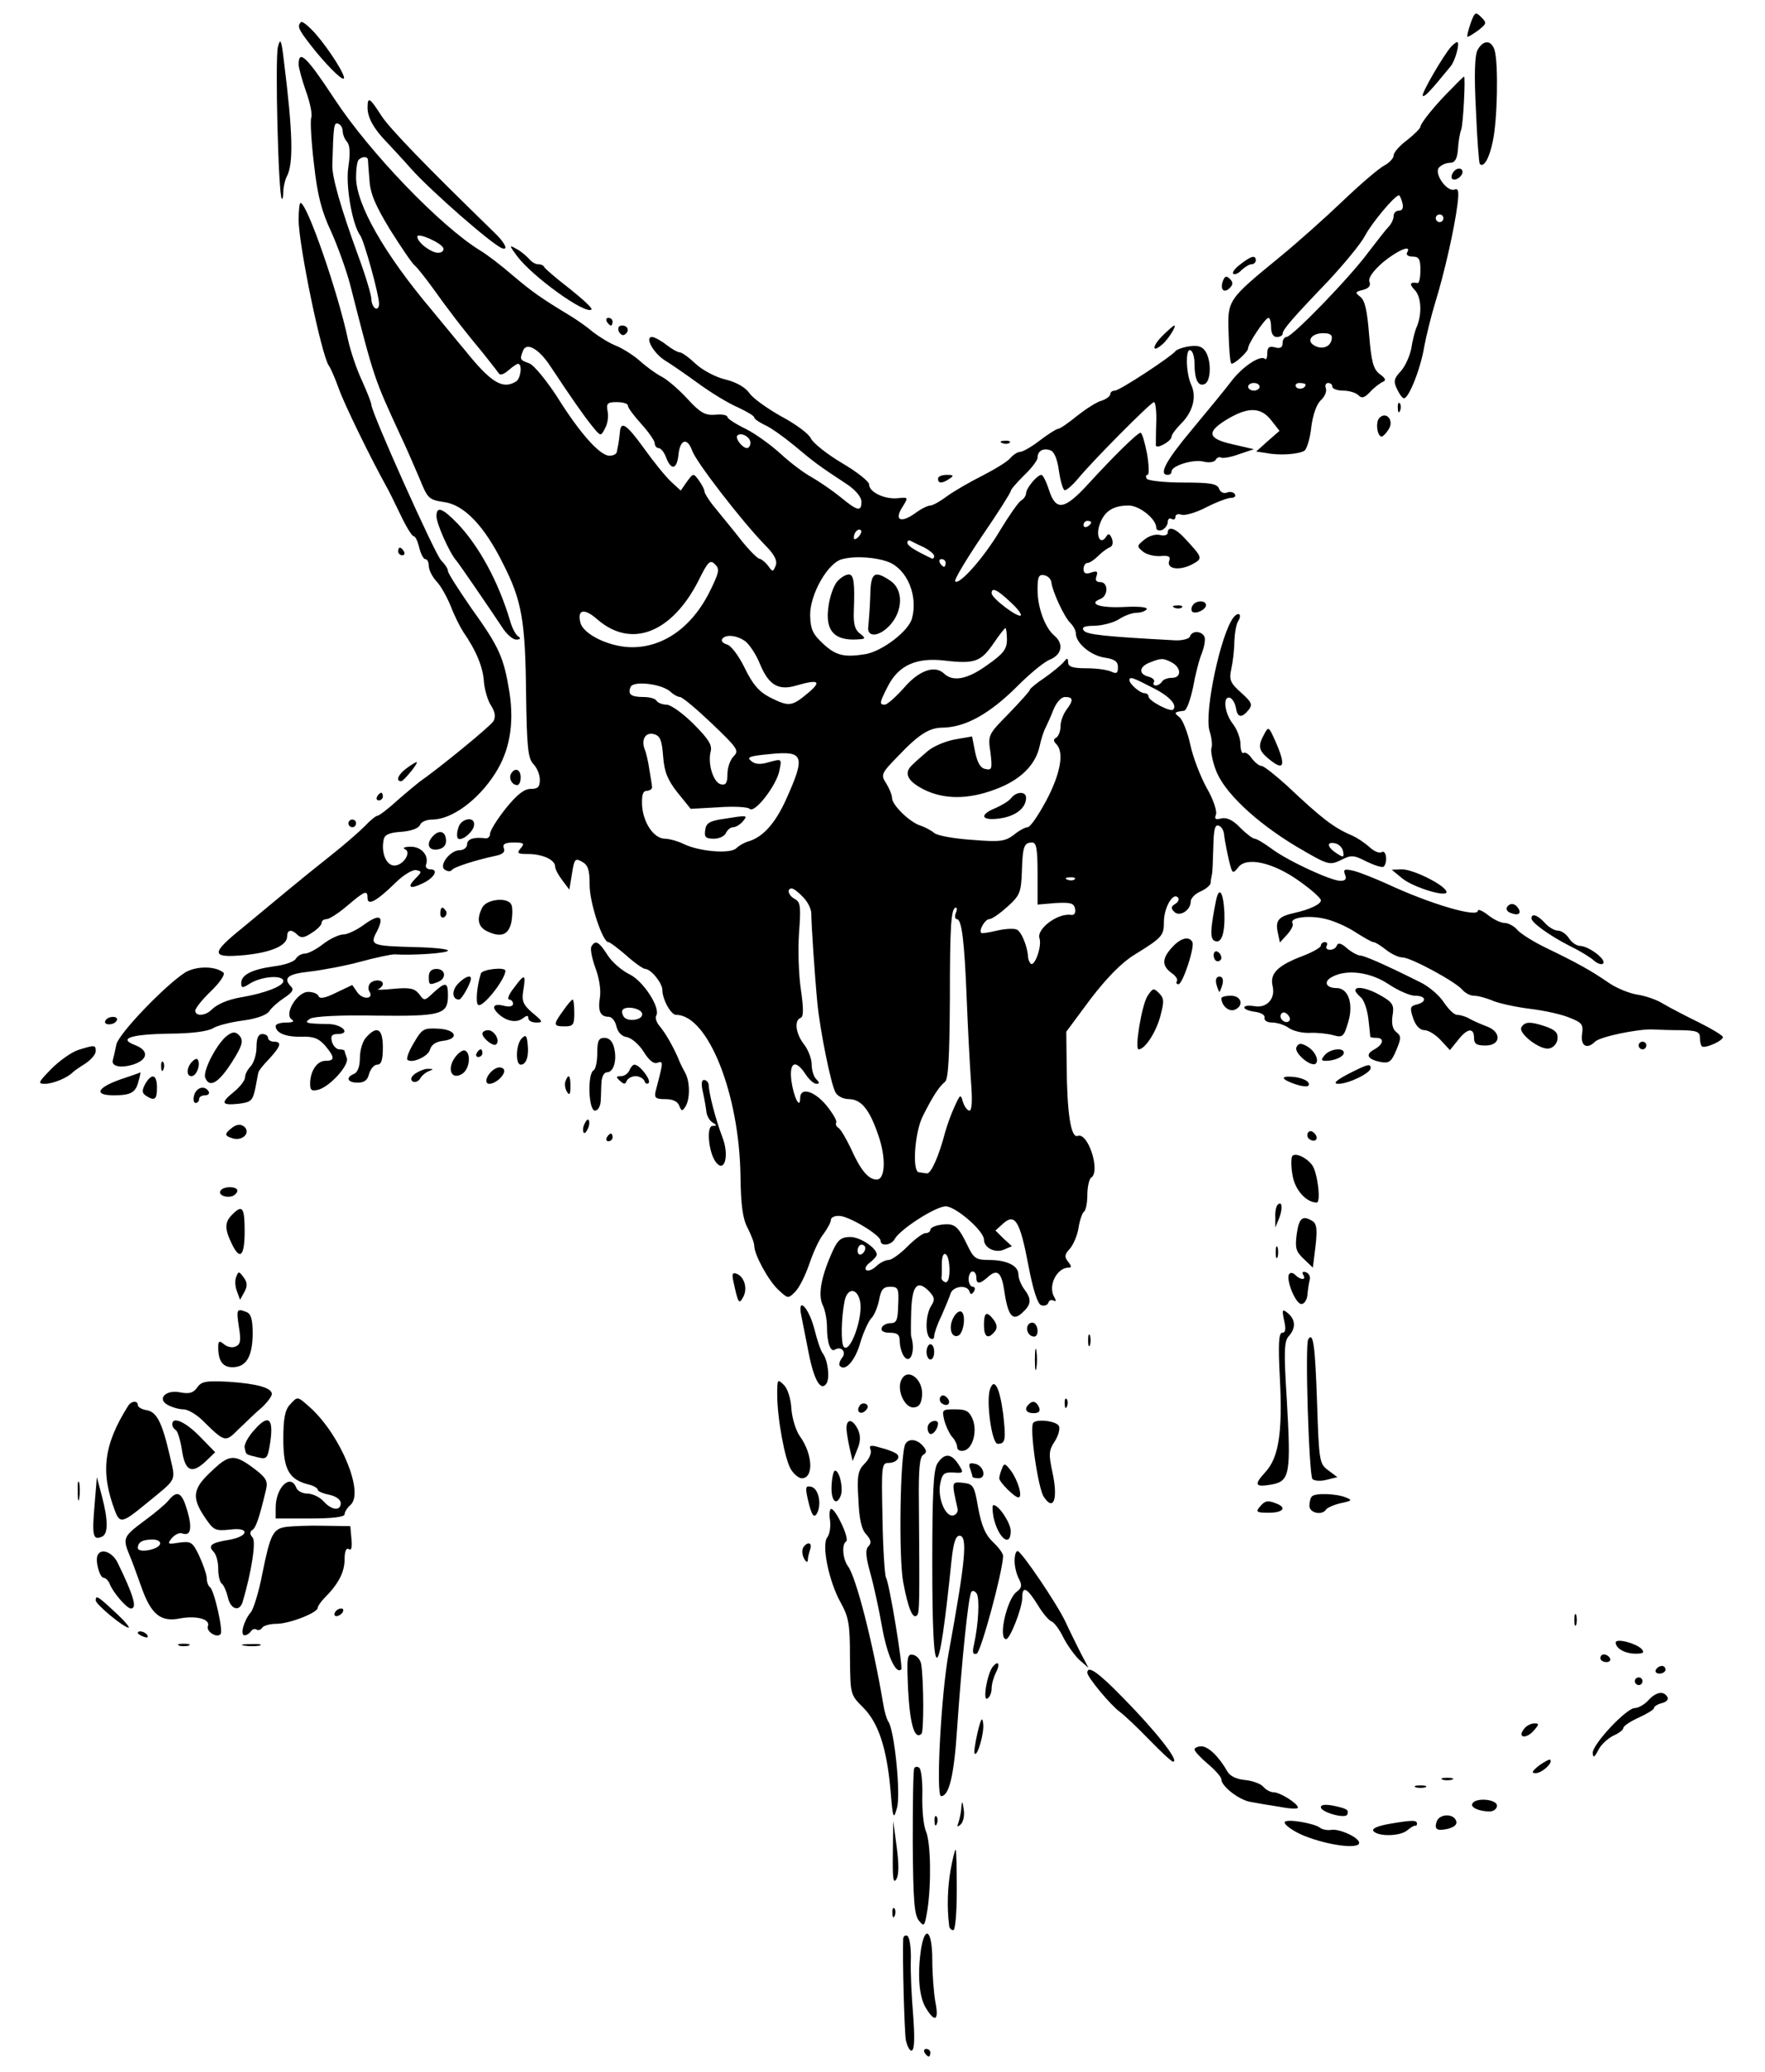 <?xml version="1.0" standalone="no"?>
<!DOCTYPE svg PUBLIC "-//W3C//DTD SVG 20010904//EN"
 "http://www.w3.org/TR/2001/REC-SVG-20010904/DTD/svg10.dtd">
<svg version="1.0" xmlns="http://www.w3.org/2000/svg"
 width="461pt" height="541pt" viewBox="0 0 461 541"
 preserveAspectRatio="xMidYMid meet">

<g transform="translate(0,541) scale(0.1,-0.1)"
fill="#000000" stroke="none">
<path d="M3841 5349 c-6 -18 -10 -33 -8 -35 1 -1 13 6 27 16 23 18 24 20 9 35
-15 15 -17 14 -28 -16z"/>
<path d="M786 5352 c-10 -10 -7 -18 24 -58 37 -48 83 -95 88 -89 6 6 -38 76
-74 117 -18 20 -35 34 -38 30z"/>
<path d="M726 5288 c-8 -28 1 -388 10 -397 2 -2 4 6 4 18 0 12 4 30 9 40 18
33 16 115 -8 306 -6 52 -9 56 -15 33z"/>
<path d="M3790 5288 c-23 -27 -78 -123 -74 -128 5 -4 19 11 73 77 12 14 25 63
17 63 -3 0 -10 -6 -16 -12z"/>
<path d="M3859 5279 c-7 -14 -9 -64 -4 -157 3 -75 8 -138 10 -140 10 -11 25
14 34 59 12 54 15 200 5 237 -8 28 -30 29 -45 1z"/>
<path d="M780 5242 c0 -9 9 -41 19 -70 11 -30 17 -60 14 -69 -3 -8 0 -63 7
-121 9 -82 20 -124 45 -177 17 -38 40 -101 50 -140 63 -247 62 -242 130 -390
16 -33 38 -85 51 -115 21 -52 24 -55 64 -61 52 -7 105 -62 154 -161 49 -96 58
-149 60 -337 2 -143 5 -171 19 -186 9 -9 17 -27 17 -41 0 -19 -5 -24 -24 -24
-17 0 -36 -15 -65 -51 -23 -29 -41 -58 -41 -66 0 -8 -6 -13 -12 -12 -31 4 -48
-2 -48 -16 0 -8 -9 -15 -19 -15 -26 0 -56 -41 -39 -51 7 -5 15 -5 18 -1 5 8
62 26 113 37 20 4 27 10 23 20 -4 11 3 15 26 15 26 0 29 -2 18 -15 -11 -13 -8
-15 19 -15 38 0 71 -15 71 -33 0 -7 9 -23 19 -36 l18 -24 7 42 c6 38 8 41 26
31 16 -9 20 -21 20 -61 0 -47 34 -149 49 -149 4 0 25 -16 47 -35 21 -19 44
-35 49 -35 15 0 45 -37 45 -55 0 -24 22 -65 36 -65 83 0 165 -206 168 -420 1
-78 6 -113 19 -137 9 -18 17 -38 17 -46 0 -23 37 -91 63 -115 25 -23 25 -24
44 -5 11 11 27 44 37 73 10 30 26 65 37 78 10 14 19 30 19 36 0 7 10 12 23 11
25 -1 107 -50 107 -65 0 -15 28 -12 37 5 15 26 107 85 133 85 26 0 100 -64
100 -87 0 -21 29 -36 52 -26 l21 9 -22 20 -21 21 20 18 c31 28 44 7 66 -109
12 -64 24 -100 33 -104 8 -3 17 0 19 6 2 7 8 9 14 6 7 -4 7 0 0 12 -14 29 9
74 39 74 8 0 8 4 -1 15 -10 13 -10 19 4 34 9 10 20 35 23 55 3 20 10 39 14 42
5 3 9 23 9 44 0 21 5 42 10 45 25 16 -8 119 -35 109 -18 -7 -28 59 -29 182
l-1 90 63 85 c43 56 81 95 115 116 73 45 77 50 77 86 0 36 23 77 36 64 5 -4 2
-12 -6 -17 -12 -7 -12 -12 -3 -21 14 -14 43 4 43 27 0 8 11 20 25 26 14 6 26
16 27 22 0 6 2 16 3 21 2 6 3 38 4 72 1 46 4 61 14 57 7 -2 13 -12 14 -22 2
-19 12 -70 19 -91 4 -11 7 -10 18 4 21 29 92 13 160 -36 31 -22 56 -44 56 -50
0 -10 -29 -24 -70 -33 -40 -9 -49 -19 -43 -49 l6 -28 19 21 c10 11 17 24 14
29 -9 15 41 22 84 12 23 -5 59 -21 80 -35 22 -14 43 -26 47 -26 5 0 19 -9 33
-20 14 -11 33 -20 43 -20 22 0 140 -64 157 -85 7 -8 20 -15 30 -15 10 0 33 -6
51 -14 19 -7 61 -16 94 -20 33 -4 78 -13 101 -22 36 -14 40 -18 36 -45 -4 -30
13 -40 34 -19 13 13 110 33 149 32 17 -1 51 -2 78 -2 38 -1 47 -4 47 -19 0
-10 2 -20 5 -23 7 -7 55 14 55 24 0 4 -28 21 -62 38 -35 17 -77 39 -94 49 -17
11 -48 21 -68 24 -20 3 -55 17 -76 32 -45 31 -83 52 -162 90 -31 15 -65 36
-74 46 -9 11 -25 19 -34 19 -10 0 -29 9 -44 21 -14 11 -26 16 -26 11 0 -19
-123 17 -235 69 -33 15 -73 31 -89 35 -25 6 -28 4 -23 -10 5 -11 1 -16 -12
-16 -25 0 -139 53 -180 84 -19 14 -39 26 -44 26 -5 0 -22 13 -38 29 -19 20
-35 27 -49 24 -15 -4 -19 -2 -14 10 3 9 -7 40 -24 69 -16 29 -36 80 -43 113
-7 33 -20 65 -28 72 -16 12 -14 14 11 17 7 0 17 28 24 61 6 33 16 73 23 89 6
16 10 35 7 43 -7 16 -33 17 -38 1 -2 -6 -20 -11 -39 -10 -186 10 -229 15 -238
25 -7 9 0 13 29 13 22 1 51 9 64 18 14 9 34 16 45 16 11 0 22 4 26 9 3 6 -22
8 -60 6 -62 -3 -94 8 -61 21 21 8 21 44 0 44 -11 0 -14 5 -10 16 4 12 1 14
-14 9 -14 -5 -20 -2 -20 9 0 9 5 16 10 16 6 0 18 8 29 19 10 10 24 20 30 22 7
3 9 12 5 23 -5 12 -9 14 -14 6 -15 -25 -29 -1 -18 30 12 35 35 50 76 50 28 0
72 -35 72 -58 0 -6 7 -9 15 -6 8 4 15 13 15 21 0 8 5 11 10 8 6 -3 10 -1 10 5
0 7 7 9 16 6 8 -3 37 5 64 19 27 14 57 25 65 25 9 0 14 4 10 10 -3 5 -12 7
-20 4 -8 -4 -18 1 -21 10 -5 13 -23 16 -94 16 -49 0 -92 5 -95 10 -3 6 -2 10
2 10 5 0 4 25 -1 55 -6 30 -13 55 -17 55 -8 0 -70 -61 -136 -133 -63 -69 -85
-72 -103 -17 -7 22 -16 40 -20 40 -11 0 -40 -35 -40 -48 0 -6 -6 -15 -13 -19
-7 -4 -32 -40 -55 -78 -42 -71 -107 -144 -117 -133 -4 3 28 56 69 117 42 61
76 115 76 119 0 4 16 22 35 41 19 18 35 39 35 46 0 18 15 26 34 19 10 -4 18
-24 22 -55 4 -27 11 -49 15 -49 5 0 19 12 32 27 37 46 193 203 201 203 4 0 7
-24 6 -52 -1 -29 -1 -57 -1 -61 1 -11 41 11 41 23 0 5 11 20 25 34 31 31 41
70 26 102 -14 31 -15 98 -1 89 6 -3 10 -19 10 -35 0 -40 9 -60 26 -53 16 6 19
56 4 83 -8 14 -19 19 -41 16 -17 -2 -34 -8 -38 -12 -11 -15 -147 -104 -159
-104 -7 0 -12 -4 -12 -9 0 -5 -10 -13 -22 -17 -13 -3 -42 -22 -65 -40 -23 -19
-45 -34 -50 -34 -4 0 -26 -14 -47 -30 -22 -17 -45 -30 -52 -30 -6 0 -17 -7
-25 -16 -7 -9 -40 -29 -73 -46 -34 -17 -75 -41 -93 -54 -17 -13 -37 -24 -43
-24 -7 0 -25 -9 -41 -21 -37 -26 -54 -17 -32 17 16 26 16 26 -13 23 -34 -3
-74 16 -74 36 0 8 -32 33 -71 56 -39 23 -75 52 -81 64 -5 12 -40 38 -78 58
-37 21 -75 48 -83 61 -10 14 -33 28 -62 35 -26 6 -61 25 -78 41 -18 17 -36 30
-42 30 -5 0 -21 9 -35 20 -14 11 -31 20 -37 20 -20 0 4 -43 35 -62 15 -9 54
-36 87 -60 33 -24 79 -52 103 -62 23 -11 42 -22 42 -26 0 -4 12 -12 26 -19 15
-6 50 -31 78 -54 50 -42 64 -53 139 -102 22 -15 37 -33 37 -45 0 -27 -10 -25
-56 13 -21 17 -55 40 -74 51 -19 10 -55 37 -80 60 -25 23 -66 53 -92 66 -27
13 -48 27 -48 31 0 5 -14 8 -32 6 -26 -2 -39 5 -72 41 -22 24 -52 50 -67 58
-16 8 -40 26 -56 40 -15 14 -43 32 -61 40 -19 7 -46 24 -62 36 -15 13 -42 32
-60 43 -76 46 -99 62 -151 106 -30 26 -68 55 -85 65 -103 63 -288 255 -380
395 -73 111 -94 131 -94 91z m115 -174 c0 -8 5 -22 12 -29 7 -9 8 -30 3 -64
-8 -48 10 -152 31 -180 10 -14 49 -154 49 -178 0 -10 -4 -15 -10 -12 -5 3 -10
14 -10 24 0 10 -15 61 -34 112 -46 126 -69 207 -68 238 3 103 4 112 15 108 7
-2 12 -11 12 -19z m66 -75 c0 -5 2 -28 4 -53 2 -35 15 -66 54 -130 29 -46 58
-89 65 -94 7 -6 28 -33 47 -59 37 -52 74 -101 129 -167 19 -24 38 -48 42 -54
4 -7 13 -4 26 7 10 9 22 17 25 17 12 0 7 -39 -5 -46 -35 -22 -66 -3 -134 82
-18 21 -56 68 -86 104 -125 148 -198 277 -198 347 0 22 3 43 7 46 9 9 23 9 24
0z m197 -231 c2 -7 -4 -12 -14 -12 -18 0 -54 27 -54 42 0 12 63 -16 68 -30z
m280 -309 c55 -83 87 -129 109 -156 22 -27 22 -27 33 -6 7 12 10 32 7 45 -4
21 0 24 24 24 16 0 29 -4 29 -9 0 -6 16 -27 35 -48 19 -21 35 -44 35 -50 0 -7
5 -13 10 -13 6 0 15 -11 20 -25 13 -34 28 -31 32 7 4 41 23 47 36 11 10 -29
128 -182 189 -245 26 -26 34 -42 29 -55 -7 -17 -8 -17 -20 0 -7 9 -17 17 -22
18 -5 0 -26 21 -47 47 -20 26 -51 63 -67 83 -17 20 -30 41 -30 46 0 5 -7 18
-15 29 -14 19 -14 19 -31 -4 l-16 -23 -25 23 c-14 13 -45 51 -70 86 -47 65
-62 75 -64 42 -1 -11 -3 -24 -4 -30 -1 -5 -3 -14 -4 -20 0 -5 -9 -10 -19 -10
-25 0 -77 58 -137 154 -28 43 -60 82 -72 87 -25 9 -26 10 -17 33 9 24 42 5 72
-41z m522 -199 c0 -8 -4 -14 -9 -14 -12 0 -32 26 -25 33 10 9 34 -4 34 -19z
m890 -208 c0 -3 -4 -8 -10 -11 -5 -3 -10 -1 -10 4 0 6 5 11 10 11 6 0 10 -2
10 -4z m-608 -38 c-7 -7 -12 -8 -12 -2 0 14 12 26 19 19 2 -3 -1 -11 -7 -17z
m171 -27 c15 -8 27 -18 27 -23 0 -5 -3 -8 -7 -6 -46 22 -63 33 -63 41 0 5 3 7
8 5 4 -2 19 -10 35 -17z m-91 -39 c48 -20 76 -88 60 -147 -9 -33 -77 -85 -121
-93 -56 -9 -77 -4 -110 26 -28 26 -34 38 -35 75 -1 54 46 138 84 147 34 9 89
5 122 -8z m-463 -66 c-46 -99 -122 -156 -208 -156 -58 0 -127 33 -135 64 -9
35 10 39 45 8 88 -76 194 -35 264 103 24 49 30 54 42 42 13 -12 11 -21 -8 -61z
m611 64 c0 -5 -2 -10 -4 -10 -3 0 -8 5 -11 10 -3 6 -1 10 4 10 6 0 11 -4 11
-10z m276 -50 c2 -22 33 -91 50 -107 8 -8 14 -20 14 -27 0 -25 38 -57 74 -63
27 -4 36 -10 36 -25 0 -16 -4 -18 -17 -12 -10 5 -39 9 -65 9 -36 0 -48 4 -48
15 -1 13 -2 13 -13 0 -7 -8 -29 -26 -49 -40 -21 -14 -38 -28 -38 -31 0 -3 -25
-31 -55 -62 -54 -55 -55 -56 -48 -102 5 -42 4 -47 -13 -43 -13 2 -21 16 -27
44 l-8 41 -46 -8 c-26 -5 -58 -19 -72 -32 -14 -12 -31 -27 -38 -34 -23 -21
-14 -42 29 -64 53 -27 117 -27 188 0 65 24 104 63 115 111 4 19 11 41 16 50 4
8 14 30 21 48 8 19 20 32 30 32 22 0 22 -9 3 -34 -8 -11 -15 -30 -15 -42 0
-13 -5 -26 -11 -30 -8 -4 -8 -9 0 -17 21 -21 11 -77 -26 -147 -21 -39 -42 -70
-49 -70 -6 0 -23 -9 -36 -20 -23 -17 -35 -19 -109 -13 -46 3 -91 11 -99 18 -8
7 -24 15 -35 19 -28 8 -75 54 -75 72 0 8 -7 25 -15 38 -15 23 -14 26 32 73 53
56 81 73 115 73 60 1 123 36 196 109 31 31 69 63 85 69 31 13 36 42 10 63 -24
21 -43 73 -43 119 0 34 3 41 18 38 9 -2 17 -10 18 -18z m-108 -51 c19 -17 31
-33 28 -36 -7 -7 -76 45 -76 58 0 16 14 10 48 -22z m-8 -99 c0 -25 -9 -37 -52
-67 -51 -37 -89 -44 -112 -22 -24 23 -65 9 -104 -36 -22 -25 -45 -45 -51 -45
-15 0 -14 5 8 48 28 55 75 76 149 67 78 -9 94 -3 127 45 15 22 29 40 31 40 2
0 4 -14 4 -30z m-684 -4 c11 -8 29 -35 39 -60 23 -55 48 -70 95 -56 59 17 67
11 30 -20 -42 -35 -49 -36 -99 -11 -29 15 -45 34 -66 77 -15 31 -36 59 -46 61
-10 3 -16 9 -13 14 8 13 37 11 60 -5z m1115 -56 c25 -14 25 -40 0 -40 -11 0
-23 -4 -26 -10 -3 -5 -11 -10 -16 -10 -6 0 -8 4 -5 9 3 5 -3 11 -14 14 -27 7
-25 26 3 37 30 12 35 12 58 0z m-52 -65 c45 -22 67 -46 55 -58 -7 -7 -64 23
-64 34 0 5 -5 9 -11 9 -11 0 -39 24 -39 34 0 10 9 7 59 -19z m-1258 -11 c8 -8
20 -14 25 -14 6 0 43 -31 83 -69 68 -65 72 -71 57 -86 -9 -9 -16 -30 -16 -46
0 -23 -4 -30 -17 -27 -19 4 -35 52 -27 85 5 17 -5 33 -45 73 -27 27 -59 50
-70 50 -11 0 -23 5 -26 10 -3 6 -19 10 -34 10 -33 0 -42 7 -34 26 6 17 80 9
104 -12z m-19 -169 c3 -41 12 -62 38 -95 l34 -42 72 4 c40 3 77 1 82 -4 13
-13 71 62 78 101 6 30 6 30 -27 21 -23 -7 -37 -6 -47 3 -13 10 -4 13 49 18 89
9 94 -4 41 -121 -27 -59 -58 -94 -94 -106 -12 -3 -28 -12 -35 -19 -15 -15 -95
-9 -137 11 -16 8 -39 14 -50 14 -29 1 -56 42 -59 87 -1 28 2 38 13 38 8 1 14
5 13 10 0 6 -4 26 -7 46 -3 20 -8 43 -12 52 -10 26 2 46 24 40 16 -4 21 -16
24 -58z m978 -306 l0 -81 47 4 c39 2 48 0 51 -15 2 -11 -2 -17 -10 -16 -34 6
-91 -36 -83 -61 7 -21 -13 -76 -23 -66 -4 4 -7 13 -7 19 -2 28 -18 66 -30 70
-7 3 -30 2 -51 -3 -21 -5 -40 -8 -41 -6 -7 7 10 36 21 36 7 0 28 15 48 33 32
29 35 37 37 91 2 67 6 76 27 76 11 0 14 -17 14 -81z m97 -15 c-3 -3 -12 -4
-19 -1 -8 3 -5 6 6 6 11 1 17 -2 13 -5z m-709 -47 c12 -12 21 -31 21 -42 0
-26 9 -163 16 -235 7 -71 35 -210 47 -232 5 -10 20 -18 36 -18 32 -1 53 -27
76 -94 21 -60 18 -116 -4 -116 -22 0 -42 24 -68 82 -12 25 -26 49 -32 53 -6 3
-8 10 -6 14 3 4 -9 24 -25 44 -32 39 -69 49 -69 20 0 -32 -17 2 -23 45 -6 49
11 57 37 17 9 -14 22 -25 28 -25 9 0 9 3 0 12 -7 7 -12 24 -12 39 0 14 -9 38
-20 52 -22 28 -26 63 -9 69 8 3 8 23 1 73 -6 39 -8 105 -5 149 5 67 4 80 -10
88 -18 9 -23 28 -9 28 5 0 18 -10 30 -23z m398 -42 c-3 -8 -1 -15 3 -15 13 0
20 -56 26 -210 3 -74 8 -170 11 -212 4 -50 3 -78 -4 -78 -5 0 -13 10 -17 23
-6 21 -7 20 -22 -13 -9 -19 -19 -48 -24 -65 -16 -62 -37 -110 -48 -109 -6 1
-15 2 -21 3 -18 2 -11 104 10 146 25 50 42 77 58 90 9 7 12 63 13 215 0 195 3
240 16 240 3 0 3 -7 -1 -15z"/>
<path d="M2187 3892 c-9 -10 -20 -40 -23 -65 -9 -60 12 -87 65 -87 33 1 34 2
18 15 -14 10 -18 25 -17 57 3 77 0 98 -13 98 -8 0 -21 -8 -30 -18z"/>
<path d="M2273 3853 c-1 -32 -4 -67 -5 -78 -5 -30 27 -29 56 2 35 38 36 94 1
117 -42 28 -51 21 -52 -41z"/>
<path d="M2641 3326 c-6 -8 -25 -19 -41 -26 -44 -18 -37 -34 12 -27 41 6 68
27 68 54 0 17 -25 17 -39 -1z"/>
<path d="M1885 3271 c-32 -5 -41 -11 -43 -28 -3 -19 1 -23 23 -23 14 0 28 7
31 15 4 8 12 15 19 15 7 0 18 7 25 15 14 17 14 17 -55 6z"/>
<path d="M3794 5181 c-44 -43 -84 -93 -84 -102 0 -4 -16 -20 -35 -35 -19 -14
-35 -32 -35 -40 0 -7 -11 -19 -24 -26 -14 -7 -63 -49 -109 -93 -46 -44 -119
-109 -163 -145 -138 -113 -138 -113 -135 -200 1 -41 4 -77 7 -79 5 -5 44 30
44 40 0 12 44 78 53 79 4 0 7 -11 7 -25 0 -16 6 -25 15 -25 8 0 15 4 15 8 0
11 23 38 118 137 42 45 86 98 97 119 18 34 78 106 89 106 2 0 6 -9 9 -20 3
-13 0 -20 -9 -20 -8 0 -14 -6 -14 -14 0 -8 -6 -21 -13 -28 -7 -7 -31 -38 -54
-68 -48 -65 -198 -220 -213 -220 -5 0 -10 -7 -10 -16 0 -11 -6 -15 -20 -11
-15 4 -20 0 -20 -16 0 -11 -3 -18 -6 -14 -12 11 -60 -21 -89 -60 -16 -21 -62
-77 -102 -125 -67 -80 -88 -118 -63 -118 6 0 10 4 10 9 0 15 56 32 82 26 15
-4 29 -2 33 4 3 6 10 9 15 6 4 -2 25 1 46 9 l39 13 -56 13 c-67 15 -69 33 -9
68 52 30 84 28 110 -5 l22 -28 -31 -27 -30 -27 27 -4 c35 -7 84 -3 99 6 6 4
15 32 18 62 4 32 14 60 25 70 10 9 16 23 13 31 -3 8 0 14 6 14 6 0 11 -4 11
-10 0 -5 13 -10 28 -10 15 0 33 -5 40 -12 9 -9 16 -7 31 9 11 12 26 23 33 26
9 4 7 9 -8 20 -17 13 -22 31 -28 103 -5 63 -11 90 -23 99 -14 11 -14 13 7 18
15 4 21 11 17 21 -4 10 9 28 35 51 39 32 77 48 63 25 -3 -5 3 -10 14 -10 17 0
21 -6 21 -35 0 -19 -3 -34 -7 -34 -20 3 -23 -2 -9 -17 18 -17 21 -61 7 -96 -6
-13 -12 -39 -15 -59 -4 -19 -16 -46 -27 -58 -18 -19 -20 -27 -10 -47 6 -13 14
-24 18 -24 13 0 44 79 53 135 5 27 18 80 29 116 23 74 50 192 58 257 4 33 2
41 -8 37 -20 -7 -55 43 -40 58 7 7 19 12 29 12 12 0 18 10 20 35 1 19 5 42 8
50 6 13 12 140 8 140 -1 0 -15 -13 -30 -29z m-24 -341 c0 -5 -4 -10 -10 -10
-5 0 -10 5 -10 10 0 6 5 10 10 10 6 0 10 -4 10 -10z m-292 -317 c-4 -20 -27
-27 -47 -14 -19 12 -4 31 25 31 19 0 25 -5 22 -17z m-188 -123 c0 -5 -7 -10
-15 -10 -8 0 -15 5 -15 10 0 6 7 10 15 10 8 0 15 -4 15 -10z m120 6 c0 -11
-19 -15 -25 -6 -3 5 1 10 9 10 9 0 16 -2 16 -4z"/>
<path d="M960 5129 c0 -26 16 -55 49 -89 14 -15 44 -47 65 -71 53 -59 212
-198 237 -207 18 -7 8 14 -19 40 -179 174 -274 272 -296 306 -30 47 -36 51
-36 21z"/>
<path d="M3795 4959 c-4 -6 -5 -13 -2 -16 7 -7 27 6 27 18 0 12 -17 12 -25 -2z"/>
<path d="M780 4836 c0 -66 60 -355 79 -381 4 -5 16 -32 26 -60 14 -40 82 -179
124 -255 5 -8 21 -41 36 -72 15 -32 31 -58 35 -58 5 0 11 -13 15 -30 4 -16 11
-30 16 -30 5 0 9 -8 9 -18 0 -10 9 -28 20 -40 11 -11 27 -40 37 -64 9 -24 24
-54 33 -68 34 -49 52 -93 54 -131 2 -21 10 -49 19 -62 10 -16 12 -28 6 -40 -8
-13 -137 -119 -194 -159 -5 -4 -31 -25 -56 -47 -25 -23 -49 -41 -53 -41 -4 0
-19 -12 -34 -28 -15 -15 -54 -49 -87 -75 -33 -26 -85 -68 -115 -93 -30 -25
-83 -69 -117 -97 -83 -67 -83 -79 5 -71 71 7 112 25 112 49 0 18 12 19 27 4 9
-9 18 -8 37 5 15 9 26 21 26 26 0 6 6 10 13 10 7 0 32 16 54 35 46 39 53 42
53 20 0 -21 24 -8 73 40 20 20 45 35 54 33 15 -3 15 -5 -1 -21 -24 -24 -16
-30 17 -14 31 14 44 37 21 37 -9 0 -14 6 -11 13 8 23 -13 47 -41 46 -15 0 -21
-3 -15 -6 19 -7 -3 -43 -27 -43 -21 0 -35 33 -28 67 2 13 14 19 46 21 26 2 45
9 49 18 3 8 17 14 32 14 51 0 120 51 164 120 38 59 50 128 38 210 -15 93 -26
119 -100 222 -33 48 -61 91 -61 97 0 6 -8 18 -18 28 -16 16 -182 386 -182 406
0 5 -11 33 -25 64 -14 30 -30 78 -36 106 -26 123 -107 357 -124 357 -3 0 -5
-20 -5 -44z"/>
<path d="M1350 4742 c40 -54 180 -155 195 -140 3 3 -23 27 -57 54 -35 27 -64
52 -66 56 -2 5 -9 8 -17 8 -7 0 -18 7 -25 16 -8 8 -22 20 -33 25 -17 10 -17 8
3 -19z"/>
<path d="M3240 4720 c-14 -10 -22 -21 -19 -25 4 -3 14 1 22 10 9 8 20 15 26
15 6 0 11 5 11 10 0 15 -12 12 -40 -10z"/>
<path d="M3194 4676 c-8 -22 3 -33 18 -18 9 9 9 15 0 24 -9 9 -13 7 -18 -6z"/>
<path d="M1585 4570 c3 -5 8 -10 11 -10 2 0 4 5 4 10 0 6 -5 10 -11 10 -5 0
-7 -4 -4 -10z"/>
<path d="M1616 4545 c4 -8 10 -12 15 -9 14 8 10 24 -6 24 -9 0 -12 -6 -9 -15z"/>
<path d="M3036 4533 c-27 -27 -28 -46 -1 -23 16 13 39 50 32 50 -2 0 -16 -12
-31 -27z"/>
<path d="M3651 4344 c0 -11 3 -14 6 -6 3 7 2 16 -1 19 -3 4 -6 -2 -5 -13z"/>
<path d="M3603 4319 c-11 -11 -6 -49 6 -49 3 0 12 9 18 19 15 23 -6 48 -24 30z"/>
<path d="M2618 4253 c7 -3 16 -2 19 1 4 3 -2 6 -13 5 -11 0 -14 -3 -6 -6z"/>
<path d="M2450 4160 c0 -13 11 -13 30 0 12 8 11 10 -7 10 -13 0 -23 -4 -23
-10z"/>
<path d="M1140 4062 c0 -19 34 -96 52 -116 9 -11 79 -113 119 -173 11 -18 28
-33 37 -33 11 0 13 3 6 8 -7 4 -17 23 -22 42 -31 103 -81 194 -137 253 -40 41
-55 46 -55 19z"/>
<path d="M3050 4019 c0 -6 -9 -9 -20 -6 -11 3 -29 -2 -41 -12 -20 -16 -20 -18
-4 -31 9 -8 30 -13 46 -12 21 2 27 -1 23 -12 -8 -21 24 -27 57 -11 32 17 32
17 -18 71 -23 25 -43 31 -43 13z"/>
<path d="M1040 3970 c0 -5 5 -10 11 -10 5 0 7 5 4 10 -3 6 -8 10 -11 10 -2 0
-4 -4 -4 -10z"/>
<path d="M3115 3829 c-4 -6 -4 -13 -1 -16 8 -8 36 5 36 17 0 13 -27 13 -35 -1z"/>
<path d="M3068 3823 c7 -3 16 -2 19 1 4 3 -2 6 -13 5 -11 0 -14 -3 -6 -6z"/>
<path d="M3222 3798 c-33 -41 -77 -246 -63 -296 6 -18 8 -39 5 -46 -2 -6 2
-31 11 -55 20 -58 105 -138 212 -202 82 -48 85 -49 115 -35 27 14 33 14 68 -4
21 -10 40 -16 44 -13 11 11 7 45 -5 38 -6 -4 -20 2 -32 13 -12 11 -33 25 -47
31 -47 20 -79 45 -168 129 -31 28 -61 52 -67 52 -6 0 -17 9 -25 19 -7 11 -17
18 -22 15 -4 -3 -8 7 -8 23 0 15 -9 39 -20 53 -22 28 -27 74 -7 68 6 -3 13
-14 15 -26 4 -26 15 -28 33 -6 11 14 9 20 -19 45 -29 26 -32 34 -26 62 4 18 8
50 8 72 1 22 5 46 10 53 11 18 1 26 -12 10z m286 -611 c3 -16 1 -17 -17 -5
-25 16 -27 31 -4 26 10 -2 19 -11 21 -21z"/>
<path d="M3302 3493 c-17 -31 -15 -42 11 -64 41 -34 47 -20 18 46 -17 38 -18
39 -29 18z"/>
<path d="M1062 3404 c-21 -15 -30 -34 -14 -34 7 1 47 50 40 50 -2 0 -14 -7
-26 -16z"/>
<path d="M1335 3390 c-7 -12 2 -30 16 -30 5 0 9 9 9 20 0 21 -15 27 -25 10z"/>
<path d="M985 3330 c-3 -5 -1 -10 4 -10 6 0 11 5 11 10 0 6 -2 10 -4 10 -3 0
-8 -4 -11 -10z"/>
<path d="M910 3260 c0 -5 5 -10 10 -10 6 0 10 5 10 10 0 6 -4 10 -10 10 -5 0
-10 -4 -10 -10z"/>
<path d="M1197 3248 c-4 -12 -4 -24 -1 -27 8 -9 39 15 42 33 5 26 -35 20 -41
-6z"/>
<path d="M1132 3228 c-20 -20 -14 -40 11 -36 14 2 22 10 22 22 0 24 -16 31
-33 14z"/>
<path d="M3663 3116 c30 -24 120 -51 115 -34 -6 18 -87 58 -116 58 l-27 -1 28
-23z"/>
<path d="M3176 3058 c-14 -70 -16 -97 -5 -104 19 -11 29 18 27 74 -3 54 -14
69 -22 30z"/>
<path d="M1260 3041 c-15 -29 -12 -49 9 -61 39 -20 60 -12 67 24 3 19 3 39 -1
45 -11 19 -63 13 -75 -8z"/>
<path d="M3936 3041 c-3 -5 1 -12 10 -15 20 -8 29 -1 19 13 -8 13 -22 14 -29
2z"/>
<path d="M1150 3024 c0 -8 5 -12 10 -9 6 4 8 11 5 16 -9 14 -15 11 -15 -7z"/>
<path d="M950 2995 c-19 -14 -43 -25 -53 -25 -11 0 -35 -11 -53 -25 -18 -14
-39 -25 -48 -25 -8 0 -19 -6 -23 -13 -4 -8 -30 -17 -56 -20 -58 -8 -87 -22
-87 -44 0 -13 3 -14 23 -1 31 19 87 23 87 6 0 -13 -50 -32 -110 -42 -35 -6
-63 -18 -78 -33 -16 -16 -42 -17 -42 -2 0 6 18 29 41 51 23 22 37 43 33 48
-21 18 -71 18 -100 1 -53 -34 -173 -159 -180 -188 -3 -15 -7 -33 -9 -40 -6
-18 21 -23 55 -12 37 13 39 36 3 50 -45 17 -13 28 87 30 59 0 103 6 116 14 11
7 46 16 77 20 37 5 62 14 70 24 6 10 25 26 40 36 20 13 25 21 18 28 -23 23
-10 34 48 40 33 4 93 15 133 26 40 11 80 19 88 19 49 -3 140 3 140 10 0 4 -39
8 -87 9 -114 3 -118 5 -98 42 20 40 6 46 -35 16z"/>
<path d="M4000 3012 c0 -11 47 -45 100 -72 25 -12 53 -29 63 -38 9 -8 20 -12
24 -8 10 10 -37 45 -59 46 -10 0 -23 9 -30 20 -7 11 -20 20 -29 20 -9 0 -24 9
-34 20 -19 21 -35 26 -35 12z"/>
<path d="M3062 2937 c-27 -29 -28 -48 -3 -67 11 -7 18 -17 15 -22 -3 -4 -1 -8
4 -8 11 0 44 99 36 111 -9 15 -30 10 -52 -14z"/>
<path d="M1545 2939 c-4 -6 1 -31 10 -56 10 -26 15 -58 12 -77 -6 -36 1 -51
23 -51 8 0 17 -11 20 -25 4 -16 14 -26 27 -28 12 -2 32 -19 44 -38 14 -23 27
-33 36 -29 16 5 16 4 -4 -72 -5 -20 -1 -23 25 -23 19 0 32 -6 36 -17 6 -15 8
-15 16 -3 13 20 12 66 0 88 -5 9 -15 28 -20 42 -14 31 -32 63 -49 83 -7 9 -10
20 -7 25 12 20 -34 91 -70 108 -20 10 -46 32 -57 50 -23 36 -32 40 -42 23z
m132 -175 c5 -16 -34 -24 -47 -10 -5 7 -7 16 -3 20 10 10 46 3 50 -10z"/>
<path d="M3450 2941 c0 -5 -21 -17 -47 -27 -66 -25 -87 -46 -79 -79 8 -33 -16
-59 -49 -52 -14 2 -25 1 -25 -4 0 -4 12 -9 28 -11 15 -2 26 -8 25 -15 -2 -8 7
-13 20 -13 12 0 32 -6 43 -14 11 -8 36 -14 55 -13 19 1 46 -2 61 -6 25 -7 28
-4 39 33 15 48 1 90 -30 90 -28 0 -35 17 -12 29 38 21 100 13 148 -19 24 -16
55 -30 69 -30 29 0 32 -16 4 -23 -17 -4 -18 -9 -9 -36 7 -20 18 -31 30 -31 10
0 29 -12 42 -26 l24 -26 21 26 c24 31 42 34 42 6 0 -16 7 -20 30 -20 41 0 42
36 3 50 -16 6 -36 15 -45 20 -10 6 -24 10 -32 10 -8 0 -23 15 -35 33 -11 17
-39 42 -63 53 -90 45 -143 68 -155 69 -7 0 -23 9 -35 19 -14 13 -23 15 -26 8
-2 -7 -10 -12 -18 -12 -9 0 -12 5 -9 10 3 6 1 10 -4 10 -6 0 -11 -4 -11 -9z
m-83 -197 c-9 -9 -28 6 -21 18 4 6 10 6 17 -1 6 -6 8 -13 4 -17z"/>
<path d="M3170 2916 c0 -9 5 -16 10 -16 6 0 10 4 10 9 0 6 -4 13 -10 16 -5 3
-10 -1 -10 -9z"/>
<path d="M1120 2860 c0 -22 1 -23 24 -14 23 9 20 34 -4 34 -13 0 -20 -7 -20
-20z"/>
<path d="M1256 2868 c-11 -35 -14 -78 -7 -82 12 -8 71 67 71 89 0 11 -61 4
-64 -7z"/>
<path d="M1196 2841 c-17 -18 -15 -41 3 -41 7 0 31 43 31 55 0 11 -18 3 -34
-14z"/>
<path d="M1342 2830 c-13 -16 -18 -30 -12 -30 5 0 10 -5 10 -11 0 -7 -10 -9
-25 -5 -28 7 -33 -5 -9 -25 21 -17 45 -20 61 -7 9 7 13 7 13 -1 0 -6 9 -11 21
-11 18 0 17 3 -10 25 -25 22 -29 31 -24 60 7 43 3 43 -25 5z"/>
<path d="M3177 2840 c3 -11 7 -20 8 -20 1 0 5 9 8 20 3 12 0 20 -8 20 -8 0
-11 -8 -8 -20z"/>
<path d="M965 2840 c-3 -5 -4 -14 0 -19 12 -20 -17 -22 -31 -3 l-14 20 -42
-20 c-28 -14 -43 -17 -46 -9 -2 6 -14 11 -27 11 -29 0 -64 -58 -43 -72 8 -5 3
-8 -14 -8 -16 0 -28 -4 -28 -9 0 -18 26 -29 67 -28 32 1 45 -4 62 -23 26 -31
26 -40 1 -40 -22 0 -40 -27 -40 -60 0 -17 4 -20 23 -15 31 10 79 64 73 82 -3
8 -6 17 -6 19 0 2 -6 4 -14 4 -7 0 -16 9 -19 20 -4 15 0 20 15 20 35 0 13 25
-23 26 -61 1 -66 3 -49 14 9 6 79 10 172 8 172 -2 188 3 188 53 0 35 -6 36
-38 7 -23 -22 -24 -22 -37 -4 -12 15 -23 18 -67 14 -29 -3 -47 -3 -40 -1 6 3
12 9 12 14 0 12 -27 12 -35 -1z"/>
<path d="M2997 2809 c-15 -24 -34 -139 -23 -139 16 0 44 42 56 84 11 41 11 49
-3 63 -14 14 -16 13 -30 -8z"/>
<path d="M3540 2824 c0 -4 7 -12 14 -18 8 -6 17 -31 20 -56 3 -25 5 -46 5 -47
1 -2 8 -3 16 -3 22 0 18 -17 -5 -30 -25 -13 -19 -26 16 -33 22 -4 28 0 41 31
13 31 13 37 0 47 -9 7 -13 21 -10 42 5 28 1 35 -28 52 -33 20 -69 28 -69 15z"/>
<path d="M3190 2803 c1 -19 19 -35 34 -30 26 10 19 37 -9 37 -14 0 -25 -3 -25
-7z"/>
<path d="M1471 2771 c-27 -37 -26 -41 4 -41 22 0 25 4 25 35 0 19 -2 35 -4 35
-3 0 -14 -13 -25 -29z"/>
<path d="M281 2751 c-7 -5 -9 -11 -4 -14 5 -3 15 -2 22 2 7 5 9 11 4 14 -5 3
-15 2 -22 -2z"/>
<path d="M3974 2728 c-10 -15 46 -59 71 -56 12 2 21 12 23 24 2 17 -5 24 -29
33 -41 14 -56 14 -65 -1z"/>
<path d="M1081 2687 c-13 -21 -20 -41 -17 -44 11 -11 54 8 59 26 3 12 15 21
33 23 45 5 36 30 -12 32 -38 2 -42 -1 -63 -37z"/>
<path d="M598 2709 c-27 -15 -69 -94 -62 -113 11 -28 35 -14 70 41 26 41 30
54 21 67 -9 11 -17 13 -29 5z"/>
<path d="M957 2702 c-10 -10 -17 -35 -17 -54 0 -23 -6 -38 -15 -42 -23 -9 -18
-23 9 -23 17 0 26 6 30 23 4 13 13 24 21 24 11 0 15 12 15 45 0 49 -15 58 -43
27z"/>
<path d="M1260 2711 c0 -12 29 -35 36 -28 11 10 -5 37 -21 37 -8 0 -15 -4 -15
-9z"/>
<path d="M670 2676 c0 -19 -7 -41 -15 -50 -8 -8 -15 -21 -15 -29 0 -8 -13 -25
-29 -38 -36 -29 -33 -36 13 -31 32 4 36 8 43 41 4 20 7 38 8 41 0 3 12 19 28
35 31 34 34 45 12 45 -8 0 -15 5 -15 10 0 6 -7 10 -15 10 -10 0 -15 -10 -15
-34z"/>
<path d="M1363 2699 c-16 -16 -17 -69 -3 -69 15 0 22 23 18 55 -2 21 -5 24
-15 14z"/>
<path d="M1560 2661 c0 -22 -4 -43 -10 -46 -16 -10 -13 -105 4 -105 8 0 14 11
15 25 1 14 1 36 2 50 1 14 7 25 14 25 18 0 27 32 19 64 -4 17 -13 26 -25 26
-15 0 -19 -7 -19 -39z"/>
<path d="M3386 2675 c-6 -15 39 -53 51 -42 9 10 -4 35 -25 46 -15 8 -21 7 -26
-4z"/>
<path d="M4280 2680 c0 -5 5 -10 10 -10 6 0 10 5 10 10 0 6 -4 10 -10 10 -5 0
-10 -4 -10 -10z"/>
<path d="M203 2668 c-17 -6 -48 -28 -69 -49 -35 -36 -36 -39 -16 -39 20 0 59
16 72 30 3 3 17 13 33 23 15 10 27 24 27 32 0 17 -2 17 -47 3z"/>
<path d="M1187 2647 c-20 -30 -7 -58 20 -41 20 12 24 55 7 61 -6 2 -18 -7 -27
-20z"/>
<path d="M1245 2660 c-3 -5 -1 -10 4 -10 6 0 11 5 11 10 0 6 -2 10 -4 10 -3 0
-8 -4 -11 -10z"/>
<path d="M3460 2655 c-10 -12 -10 -15 3 -15 23 0 47 11 47 21 0 15 -37 10 -50
-6z"/>
<path d="M502 2638 c-15 -15 -16 -38 -2 -38 12 0 23 25 18 40 -2 7 -7 7 -16
-2z"/>
<path d="M421 2624 c0 -11 3 -14 6 -6 3 7 2 16 -1 19 -3 4 -6 -2 -5 -13z"/>
<path d="M1288 2616 c-18 -14 -24 -36 -10 -36 19 0 47 29 37 39 -7 6 -16 5
-27 -3z"/>
<path d="M1644 2615 c-4 -8 -13 -15 -22 -15 -13 0 -14 -2 -3 -12 11 -10 14
-10 18 0 3 6 13 12 23 12 10 0 20 -6 23 -12 2 -7 7 -10 11 -6 8 7 -23 48 -37
48 -4 0 -10 -7 -13 -15z"/>
<path d="M3520 2605 c-32 -17 -39 -25 -24 -25 26 0 84 28 84 41 0 13 -9 10
-60 -16z"/>
<path d="M1085 2607 c-12 -9 -14 -16 -7 -21 6 -3 14 0 19 7 4 8 15 17 23 20
13 5 13 6 -1 6 -8 1 -23 -5 -34 -12z"/>
<path d="M316 2592 c-63 -22 -72 -42 -19 -42 45 0 58 7 65 38 4 12 5 22 5 22
-1 -1 -24 -9 -51 -18z"/>
<path d="M379 2579 c-9 -17 -8 -23 2 -30 23 -15 29 -10 29 21 0 35 -14 39 -31
9z"/>
<path d="M1477 2587 c-3 -8 -1 -20 4 -28 6 -10 9 -7 9 14 0 29 -5 35 -13 14z"/>
<path d="M3355 2592 c6 -5 23 -12 38 -16 21 -5 28 -3 25 6 -3 7 -20 14 -39 16
-21 2 -30 0 -24 -6z"/>
<path d="M1836 2558 c4 -18 8 -41 9 -51 1 -10 8 -23 16 -28 12 -7 12 -9 0 -9
-17 0 -10 -73 10 -96 22 -27 34 20 16 66 -18 48 -35 112 -36 138 -1 6 -6 12
-12 12 -7 0 -8 -11 -3 -32z"/>
<path d="M507 2550 c-3 -11 -1 -20 4 -20 5 0 9 5 9 10 0 6 7 10 16 10 8 0 12
5 9 10 -10 17 -32 11 -38 -10z"/>
<path d="M1526 2474 c-4 -9 -4 -19 -1 -22 2 -3 7 3 11 12 4 9 4 19 1 22 -2 3
-7 -3 -11 -12z"/>
<path d="M607 2466 c-22 -17 -22 -22 3 -29 25 -6 45 16 28 31 -9 7 -18 7 -31
-2z"/>
<path d="M3416 2452 c-3 -6 -1 -14 5 -17 15 -10 25 3 12 16 -7 7 -13 7 -17 1z"/>
<path d="M1585 2440 c-3 -5 -1 -10 4 -10 6 0 11 5 11 10 0 6 -2 10 -4 10 -3 0
-8 -4 -11 -10z"/>
<path d="M3375 2391 c-3 -6 -3 -28 1 -50 6 -38 36 -71 63 -71 12 0 2 80 -12
98 -16 21 -45 33 -52 23z"/>
<path d="M576 2301 c-7 -11 14 -20 32 -14 6 3 12 9 12 14 0 12 -37 12 -44 0z"/>
<path d="M3337 2264 c-4 -4 -7 -19 -6 -33 l0 -26 10 24 c10 26 8 47 -4 35z"/>
<path d="M608 2240 c-22 -21 -22 -38 -2 -79 21 -43 33 -31 33 34 0 62 -6 70
-31 45z"/>
<path d="M3387 2188 c-5 -37 -2 -46 18 -65 l24 -23 7 56 c5 43 3 58 -7 65 -27
17 -36 9 -42 -33z"/>
<path d="M2458 2212 c-16 -2 -28 -8 -28 -13 0 -5 -6 -9 -13 -9 -7 0 -28 -16
-47 -35 -19 -19 -41 -35 -49 -35 -8 0 -23 -7 -33 -17 -10 -9 -21 -13 -26 -9
-4 4 1 13 11 20 9 7 17 16 17 20 0 17 -43 46 -69 46 -23 0 -32 -7 -44 -32 -31
-67 -41 -116 -29 -144 7 -13 12 -40 12 -59 0 -41 9 -67 21 -59 17 10 31 -7 18
-22 -6 -8 -9 -18 -5 -21 14 -15 40 15 53 61 8 27 21 55 28 63 8 7 17 29 21 48
5 28 11 35 29 35 21 0 23 -4 21 -47 -1 -40 -4 -48 -20 -48 -11 0 -21 -6 -23
-12 -3 -8 5 -13 21 -13 20 0 26 -5 26 -22 0 -13 5 -30 10 -38 17 -26 32 11 20
50 -1 3 -1 32 0 65 2 67 15 84 45 55 16 -17 18 -23 7 -40 -15 -24 -16 -76 -2
-85 6 -3 10 -1 10 6 0 7 8 31 19 53 10 23 21 49 24 59 7 19 43 23 49 5 3 -9 6
-9 12 0 4 7 2 12 -3 12 -6 0 -11 9 -11 20 0 11 5 20 10 20 6 0 10 -7 10 -15 0
-19 9 -19 32 2 23 20 34 10 41 -37 10 -69 23 -83 51 -54 20 19 20 33 1 58 -8
11 -15 28 -15 38 0 23 -30 38 -77 38 -34 0 -40 4 -57 40 -24 49 -33 57 -68 52z
m-198 -61 c0 -6 -4 -13 -10 -16 -5 -3 -10 1 -10 9 0 9 5 16 10 16 6 0 10 -4
10 -9z m220 -57 c0 -21 -4 -34 -11 -32 -6 2 -10 7 -10 11 1 4 1 21 1 38 0 17
4 28 10 24 6 -3 10 -22 10 -41z m-234 -80 c10 -40 -25 -139 -42 -121 -8 8 -7
75 2 120 7 34 32 35 40 1z"/>
<path d="M3332 2140 c0 -14 2 -19 5 -12 2 6 2 18 0 25 -3 6 -5 1 -5 -13z"/>
<path d="M617 2076 c-4 -9 -3 -26 2 -38 l8 -22 11 20 c9 16 8 26 -2 39 -12 16
-13 16 -19 1z"/>
<path d="M1916 2062 c12 -55 14 -59 25 -39 12 21 4 53 -17 61 -11 4 -13 0 -8
-22z"/>
<path d="M3367 2083 c-9 -14 17 -78 32 -78 8 0 15 11 16 25 1 14 4 31 6 39 2
7 -2 16 -10 19 -8 3 -11 0 -7 -7 9 -14 -7 -14 -21 0 -6 6 -13 7 -16 2z"/>
<path d="M2093 1974 c3 -16 12 -59 19 -96 14 -72 32 -103 47 -80 9 15 3 61
-10 78 -5 6 -15 35 -22 64 -15 57 -45 87 -34 34z"/>
<path d="M624 1945 c6 -36 4 -46 -9 -51 -8 -4 -22 -1 -30 6 -12 10 -15 9 -15
-8 0 -36 12 -52 37 -52 36 0 52 27 53 86 0 38 -4 53 -16 58 -26 10 -27 8 -20
-39z"/>
<path d="M2490 1969 c-13 -24 -6 -53 12 -47 15 5 22 55 9 63 -6 3 -15 -4 -21
-16z"/>
<path d="M3354 1962 c5 -22 4 -32 -5 -32 -9 0 -11 -29 -6 -121 7 -140 -3 -206
-39 -244 -30 -33 -26 -39 19 -31 46 9 49 29 38 221 -8 125 -7 153 5 166 19 21
18 43 -2 60 -15 12 -16 10 -10 -19z"/>
<path d="M2570 1950 c0 -32 11 -38 28 -17 7 8 7 17 -2 30 -19 25 -26 21 -26
-13z"/>
<path d="M2685 1950 c-7 -12 2 -30 16 -30 12 0 12 27 0 35 -5 3 -12 1 -16 -5z"/>
<path d="M2842 1910 c0 -14 2 -19 5 -12 2 6 2 18 0 25 -3 6 -5 1 -5 -13z"/>
<path d="M3417 1913 c-9 -14 2 -356 11 -365 5 -5 22 -6 37 -2 l28 7 -24 18
c-23 17 -24 24 -29 178 -5 147 -10 185 -23 164z"/>
<path d="M2420 1880 c0 -11 5 -20 10 -20 6 0 10 9 10 20 0 11 -4 20 -10 20 -5
0 -10 -9 -10 -20z"/>
<path d="M2703 1860 c0 -25 2 -35 4 -22 2 12 2 32 0 45 -2 12 -4 2 -4 -23z"/>
<path d="M2353 1804 c-10 -26 10 -69 32 -69 14 0 21 8 23 28 6 46 -40 80 -55
41z"/>
<path d="M515 1787 c-10 -14 -20 -17 -43 -13 -38 9 -64 -17 -33 -33 11 -6 29
-11 40 -11 11 0 32 -12 48 -27 61 -60 61 -60 96 -25 18 17 44 43 60 56 15 14
27 30 27 36 0 16 -38 27 -113 32 -59 3 -71 1 -82 -15z"/>
<path d="M2030 1769 c0 -62 20 -171 36 -196 8 -13 21 -23 28 -23 32 0 29 63
-5 110 -10 14 -20 46 -22 71 -1 26 -10 54 -20 63 -16 16 -17 15 -17 -25z"/>
<path d="M2586 1783 c-11 -29 4 -143 20 -143 20 0 22 10 14 79 -9 68 -23 95
-34 64z"/>
<path d="M2456 1762 c-3 -6 -1 -14 5 -17 15 -10 25 3 12 16 -7 7 -13 7 -17 1z"/>
<path d="M757 1742 c-13 -14 -17 -38 -17 -90 0 -79 15 -105 65 -118 14 -3 25
-10 25 -14 0 -4 14 -10 30 -13 18 -4 30 -13 30 -22 0 -21 -24 -19 -45 5 -10
11 -29 20 -42 20 -13 0 -26 7 -29 15 -15 39 -54 1 -54 -52 l0 -28 90 0 c60 0
90 4 90 11 0 6 7 17 15 24 37 31 -24 180 -103 253 -36 32 -34 32 -55 9z"/>
<path d="M2781 1744 c0 -11 3 -14 6 -6 3 7 2 16 -1 19 -3 4 -6 -2 -5 -13z"/>
<path d="M334 1738 c-64 -102 -72 -173 -33 -275 12 -31 20 -29 76 17 89 73 82
59 66 131 -20 86 -34 113 -61 117 -12 2 -22 8 -22 13 0 13 -18 11 -26 -3z"/>
<path d="M2245 1739 c-10 -15 3 -25 16 -12 7 7 7 13 1 17 -6 3 -14 1 -17 -5z"/>
<path d="M2687 1743 c-13 -12 -7 -23 13 -23 13 0 18 5 14 15 -7 16 -17 19 -27
8z"/>
<path d="M2466 1703 c4 -16 13 -35 20 -44 8 -8 14 -21 14 -28 0 -7 8 -11 17
-9 23 4 36 49 24 81 -9 22 -17 27 -46 27 -34 0 -35 -1 -29 -27z"/>
<path d="M665 1677 c-16 -17 -28 -39 -26 -47 4 -19 1 -17 33 -25 25 -6 27 -5
34 40 9 62 -5 73 -41 32z"/>
<path d="M450 1691 c0 -6 4 -12 9 -15 5 -3 12 -26 16 -51 8 -56 25 -65 61 -32
l26 25 -40 41 c-37 38 -72 54 -72 32z"/>
<path d="M2211 1678 c1 -13 5 -36 9 -53 l7 -30 12 30 c9 21 9 36 2 52 -14 29
-31 30 -30 1z"/>
<path d="M2425 1690 c-3 -5 -3 -15 1 -21 6 -11 23 6 24 24 0 10 -18 9 -25 -3z"/>
<path d="M2699 1695 c-11 -10 12 -170 27 -193 26 -40 38 -6 23 63 -10 47 -10
57 5 80 10 15 15 33 12 41 -5 13 -57 20 -67 9z"/>
<path d="M2365 1640 c-14 -22 -18 -297 -6 -361 13 -69 25 -98 36 -87 7 6 7 39
5 297 -1 82 2 116 11 122 10 6 10 11 0 23 -15 18 -37 21 -46 6z"/>
<path d="M2274 1624 c3 -8 -4 -24 -15 -35 -18 -18 -21 -31 -17 -94 2 -51 8
-79 21 -92 12 -14 14 -22 5 -31 -8 -8 -7 -26 5 -69 9 -32 23 -96 31 -142 13
-73 36 -124 50 -110 5 5 -31 226 -40 240 -3 6 -8 76 -9 155 -3 135 -2 144 15
144 22 0 35 16 20 25 -6 4 -24 11 -41 15 -25 8 -30 6 -25 -6z"/>
<path d="M553 1569 c-50 -46 -53 -69 -18 -121 23 -34 27 -36 66 -32 53 7 49
-18 -4 -27 -45 -7 -55 -15 -39 -31 7 -7 12 -27 12 -44 0 -18 4 -35 9 -39 5 -3
12 -19 16 -35 7 -33 31 -40 39 -12 23 78 35 156 26 167 -8 9 -8 15 -1 20 9 5
18 30 36 106 5 21 0 30 -27 51 -55 42 -68 42 -115 -3z"/>
<path d="M2448 1588 c-10 -18 -13 -76 -13 -263 0 -327 16 -325 50 8 5 48 11
67 21 67 22 0 16 -64 -28 -305 -20 -108 -34 -375 -20 -375 21 0 34 54 42 178
12 174 29 343 37 355 3 5 9 3 14 -4 8 -13 5 -78 -7 -133 -5 -21 -3 -27 7 -24
11 4 68 214 69 255 0 7 -12 23 -27 37 -19 18 -29 41 -38 88 -10 59 -13 63 -39
66 -26 3 -28 1 -24 -25 3 -15 7 -34 9 -42 2 -8 -3 -16 -11 -18 -21 -5 -42 47
-34 84 5 25 10 29 34 28 27 -2 28 -1 13 22 -19 29 -37 29 -55 1z"/>
<path d="M2534 1575 c3 -9 6 -19 6 -21 0 -2 7 -4 16 -4 22 0 13 34 -10 38 -14
3 -17 0 -12 -13z"/>
<path d="M2617 1575 c-4 -9 -7 -21 -7 -25 0 -10 40 -50 50 -50 12 0 -1 44 -19
69 -16 21 -19 21 -24 6z"/>
<path d="M2172 1530 c-2 -39 13 -54 24 -25 7 18 -3 65 -15 65 -4 0 -8 -18 -9
-40z"/>
<path d="M203 1515 c0 -22 2 -30 4 -17 2 12 2 30 0 40 -3 9 -5 -1 -4 -23z"/>
<path d="M247 1480 c-7 -80 -4 -92 18 -83 18 6 18 42 1 107 l-13 49 -6 -73z"/>
<path d="M2110 1495 c10 -44 17 -53 26 -32 10 26 0 62 -18 65 -14 3 -15 -2 -8
-33z"/>
<path d="M440 1492 c-8 -10 -38 -35 -67 -56 -52 -39 -53 -43 -33 -91 5 -11 18
-48 30 -81 25 -70 50 -90 100 -80 43 8 80 -2 73 -20 -5 -14 23 -32 33 -21 8 7
-17 117 -28 123 -4 3 -8 13 -8 23 0 9 -9 35 -19 57 -18 38 -22 40 -53 36 -30
-5 -32 -4 -19 12 8 9 20 15 27 12 22 -8 27 13 13 60 -14 48 -26 54 -49 26z
m-22 -114 c-5 -15 -58 -24 -58 -10 0 15 12 22 38 22 14 0 22 -5 20 -12z"/>
<path d="M3427 1503 c-4 -3 -7 -15 -7 -25 0 -19 34 -26 44 -9 3 4 20 12 38 16
29 6 31 8 13 15 -24 10 -79 12 -88 3z"/>
<path d="M3290 1475 c-11 -13 -7 -15 24 -15 37 0 48 13 20 24 -23 9 -30 8 -44
-9z"/>
<path d="M2595 1448 c12 -54 45 -81 45 -35 -1 21 -31 67 -45 67 -4 0 -3 -15 0
-32z"/>
<path d="M2168 1440 c2 -17 -1 -36 -7 -44 -16 -19 4 -116 35 -171 21 -38 24
-57 24 -142 1 -98 1 -98 34 -131 40 -40 62 -105 72 -217 6 -75 8 -78 17 -45
10 36 -7 204 -23 225 -4 6 -10 26 -13 45 -27 161 -71 332 -92 360 -14 19 -17
58 -5 65 10 6 -27 85 -39 85 -4 0 -6 -14 -3 -30z"/>
<path d="M747 1423 c-34 -5 -41 -19 -62 -123 -9 -47 -23 -92 -30 -100 -18 -21
-29 -60 -16 -60 5 0 13 5 16 10 4 6 10 8 15 5 5 -3 11 -1 15 5 3 5 20 10 37
10 34 0 108 29 108 42 0 4 8 16 18 26 36 36 52 67 52 100 0 21 4 31 11 27 7
-5 9 5 7 26 l-3 34 -70 1 c-38 1 -82 -1 -98 -3z"/>
<path d="M2097 1367 c-3 -8 -1 -20 4 -28 5 -9 9 -9 9 -2 0 6 3 18 6 27 3 9 2
16 -4 16 -5 0 -12 -6 -15 -13z"/>
<path d="M256 1351 c-9 -13 4 -61 15 -61 5 0 13 -8 16 -17 9 -22 44 -63 55
-63 17 0 7 34 -35 120 -13 26 -41 38 -51 21z"/>
<path d="M2650 1334 c0 -14 5 -35 11 -46 9 -17 8 -24 -5 -34 -26 -18 -50 -124
-28 -124 10 0 42 81 42 108 0 32 12 27 40 -18 13 -22 30 -42 37 -44 7 -3 21
-22 31 -43 11 -21 30 -47 42 -58 l23 -20 -21 40 c-11 22 -29 58 -39 80 -22 47
-115 184 -125 185 -5 0 -8 -12 -8 -26z"/>
<path d="M250 1231 c0 -10 73 -71 86 -71 4 0 -11 18 -35 40 -45 42 -51 46 -51
31z"/>
<path d="M875 1200 c-3 -5 -2 -10 4 -10 5 0 13 5 16 10 3 6 2 10 -4 10 -5 0
-13 -4 -16 -10z"/>
<path d="M4112 1180 c0 -14 2 -19 5 -12 2 6 2 18 0 25 -3 6 -5 1 -5 -13z"/>
<path d="M360 1146 c0 -2 7 -7 16 -10 8 -3 12 -2 9 4 -6 10 -25 14 -25 6z"/>
<path d="M4220 1121 c0 -15 24 -29 52 -29 21 0 24 3 15 13 -16 15 -67 28 -67
16z"/>
<path d="M468 1113 c6 -2 18 -2 25 0 6 3 1 5 -13 5 -14 0 -19 -2 -12 -5z"/>
<path d="M638 1113 c12 -2 30 -2 40 0 9 3 -1 5 -23 4 -22 0 -30 -2 -17 -4z"/>
<path d="M2372 995 c5 -89 17 -129 35 -112 6 7 6 137 -1 182 -2 11 -11 22 -21
24 -16 3 -17 -5 -13 -94z"/>
<path d="M4180 1080 c0 -5 7 -10 16 -10 8 0 12 5 9 10 -3 6 -10 10 -16 10 -5
0 -9 -4 -9 -10z"/>
<path d="M2593 1058 c-15 -19 -27 -92 -14 -83 6 3 11 15 11 26 0 11 5 29 11
41 12 23 7 34 -8 16z"/>
<path d="M4325 1050 c-3 -5 1 -10 9 -10 9 0 16 5 16 10 0 6 -4 10 -9 10 -6 0
-13 -4 -16 -10z"/>
<path d="M2840 1042 c0 -11 61 -85 85 -102 11 -8 45 -40 76 -72 31 -32 59 -58
63 -58 18 0 -46 81 -131 167 -65 67 -93 86 -93 65z"/>
<path d="M4270 1020 c0 -5 5 -10 10 -10 6 0 10 5 10 10 0 6 -4 10 -10 10 -5 0
-10 -4 -10 -10z"/>
<path d="M4305 970 c-10 -11 -26 -20 -35 -20 -22 0 -110 -94 -110 -117 1 -14
4 -13 15 8 7 14 25 30 39 37 14 6 26 15 26 20 0 5 18 17 40 27 22 10 40 21 40
25 0 4 9 10 21 13 12 3 18 10 14 16 -10 17 -30 13 -50 -9z"/>
<path d="M2553 885 c-6 -27 -10 -52 -7 -54 7 -8 25 54 22 78 -2 20 -6 14 -15
-24z"/>
<path d="M3981 896 c-19 -23 4 -28 24 -6 15 17 16 20 3 20 -9 0 -21 -6 -27
-14z"/>
<path d="M3120 842 c0 -5 16 -22 35 -38 19 -16 35 -34 35 -40 0 -18 46 -54 76
-59 16 -3 50 -9 77 -13 26 -5 47 -6 47 -2 0 11 -47 40 -63 40 -8 0 -20 6 -27
14 -6 8 -28 16 -47 18 -23 2 -40 10 -47 22 -22 39 -50 66 -68 66 -10 0 -18 -4
-18 -8z"/>
<path d="M4020 800 c-19 -15 -21 -20 -9 -20 16 0 46 27 38 35 -2 2 -15 -5 -29
-15z"/>
<path d="M2388 793 c-3 -5 -4 -92 -4 -194 1 -150 4 -189 16 -204 14 -17 15
-15 22 26 11 70 9 175 -3 206 -7 15 -11 58 -10 95 1 36 -3 69 -8 72 -5 4 -11
3 -13 -1z"/>
<path d="M3768 763 c6 -2 18 -2 25 0 6 3 1 5 -13 5 -14 0 -19 -2 -12 -5z"/>
<path d="M3698 743 c6 -2 18 -2 25 0 6 3 1 5 -13 5 -14 0 -19 -2 -12 -5z"/>
<path d="M2511 693 c0 -12 -4 -30 -7 -40 -5 -14 -4 -15 5 -7 7 6 11 24 8 40
-3 21 -4 23 -6 7z"/>
<path d="M3846 701 c-7 -10 17 -21 45 -21 10 0 19 7 19 15 0 17 -55 22 -64 6z"/>
<path d="M3450 691 c0 -13 64 -31 69 -19 4 12 1 15 -36 23 -21 4 -33 3 -33 -4z"/>
<path d="M2441 654 c0 -11 3 -14 6 -6 3 7 2 16 -1 19 -3 4 -6 -2 -5 -13z"/>
<path d="M3753 655 c-8 -22 0 -27 30 -20 17 5 24 12 20 21 -7 19 -42 18 -50
-1z"/>
<path d="M3356 653 c-5 -6 22 -25 49 -36 64 -26 145 -36 145 -19 0 14 -51 37
-72 34 -11 -2 -25 1 -31 6 -15 11 -83 23 -91 15z"/>
<path d="M3631 648 c-34 -6 -50 -13 -43 -20 14 -14 69 -13 88 3 9 8 19 13 21
12 1 -2 3 0 4 4 1 11 -11 11 -70 1z"/>
<path d="M2332 570 c-1 -63 1 -80 9 -67 7 11 7 40 1 85 l-9 67 -1 -85z"/>
<path d="M2483 528 c-8 -46 -10 -97 -4 -145 0 -7 5 -13 11 -13 5 0 9 44 9 105
0 58 -1 105 -3 105 -2 0 -8 -24 -13 -52z"/>
<path d="M2331 414 c0 -11 3 -14 6 -6 3 7 2 16 -1 19 -3 4 -6 -2 -5 -13z"/>
<path d="M2359 348 c-2 -56 3 -239 7 -265 4 -18 11 -30 16 -27 7 4 7 38 3 93
-4 47 -7 111 -6 143 1 31 -3 59 -9 63 -5 3 -10 0 -11 -7z"/>
<path d="M2406 323 c-10 -67 -6 -124 11 -154 25 -42 36 -36 26 14 -4 23 -8 72
-8 110 0 74 -18 93 -29 30z"/>
<path d="M2415 50 c3 -5 8 -10 11 -10 2 0 4 5 4 10 0 6 -5 10 -11 10 -5 0 -7
-4 -4 -10z"/>
</g>
</svg>
